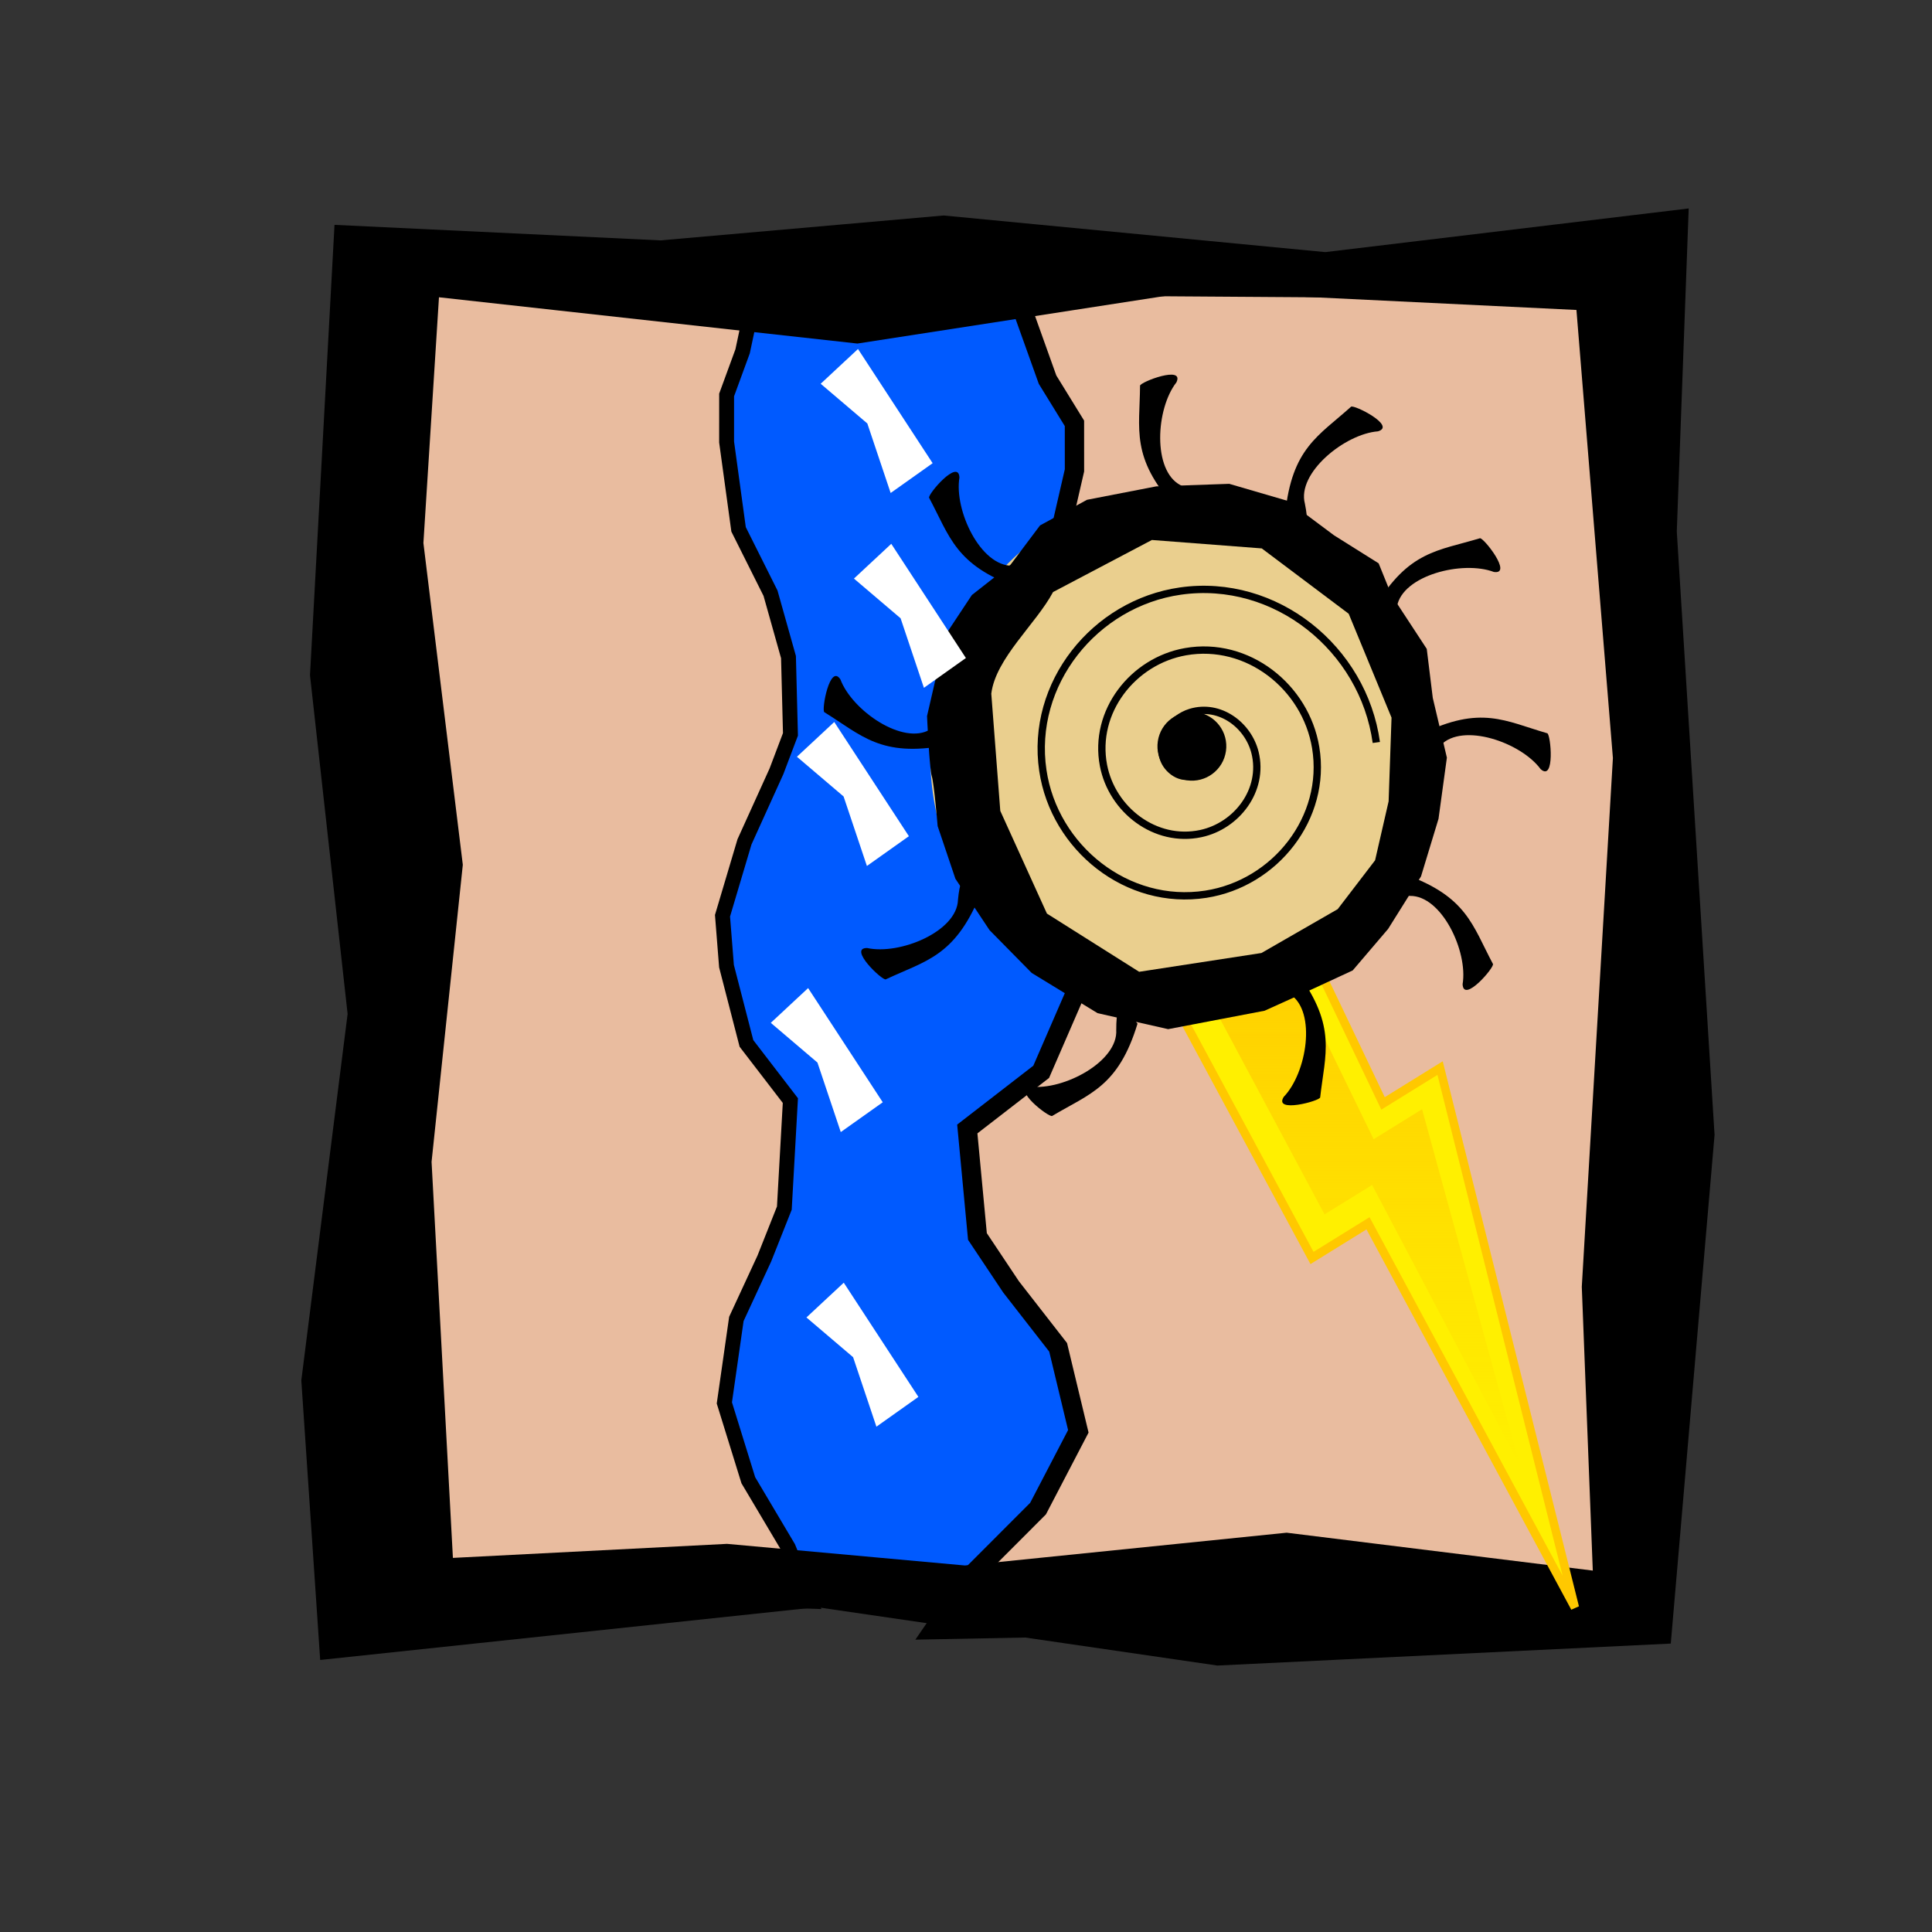 <?xml version="1.0" encoding="UTF-8" standalone="no"?>
<!-- Created with Inkscape (http://www.inkscape.org/) -->

<svg
   xmlns:dc="http://purl.org/dc/elements/1.1/"
   xmlns:cc="http://creativecommons.org/ns#"
   xmlns:rdf="http://www.w3.org/1999/02/22-rdf-syntax-ns#"
   xmlns:svg="http://www.w3.org/2000/svg"
   xmlns="http://www.w3.org/2000/svg"
   xmlns:xlink="http://www.w3.org/1999/xlink"
   xmlns:sodipodi="http://sodipodi.sourceforge.net/DTD/sodipodi-0.dtd"
   xmlns:inkscape="http://www.inkscape.org/namespaces/inkscape"
   width="100"
   height="100"
   id="svg2"
   sodipodi:version="0.32"
   inkscape:version="0.48.4 r9939"
   version="1.0"
   sodipodi:docname="hydroelectric.svg">
  <rect width="100%" height="100%" fill="#333333" stroke="none"/>
  <defs
     id="defs4">
    <linearGradient
       y2="163.796"
       x2="208.624"
       y1="119.72"
       x1="208.624"
       gradientUnits="userSpaceOnUse"
       id="linearGradient1570-3"
       xlink:href="#linearGradient9611-3"
       inkscape:collect="always" />
    <linearGradient
       id="linearGradient9611-3"
       inkscape:collect="always">
      <stop
         id="stop9613-0"
         offset="0"
         style="stop-color:#ffc800;stop-opacity:1;" />
      <stop
         id="stop9615-6"
         offset="1"
         style="stop-color:#ffc800;stop-opacity:0;" />
    </linearGradient>
  </defs>
  <sodipodi:namedview
     id="base"
     pagecolor="#ffffff"
     bordercolor="#666666"
     borderopacity="1.0"
     inkscape:pageopacity="0.0"
     inkscape:pageshadow="2"
     inkscape:zoom="4.0660063"
     inkscape:cx="26.66091"
     inkscape:cy="47.684738"
     inkscape:document-units="px"
     inkscape:current-layer="layer1"
     width="100px"
     height="100px"
     inkscape:window-width="1680"
     inkscape:window-height="973"
     inkscape:window-x="0"
     inkscape:window-y="24"
     showgrid="false"
     inkscape:window-maximized="1" />
  <g
     inkscape:label="Calque 1"
     inkscape:groupmode="layer"
     id="layer1">
    <g
       id="g10037"
       transform="matrix(5.1149861e-4,1,-1,5.1149861e-4,110.559,-2.114)">
      <path
         sodipodi:nodetypes="ccccccccccccccc"
         id="path8254"
         d="m 82.192,54.548 1.784,8.702 -1.182,6.437 0.746,7.428 L 62.04,77.675 45.878,76.822 28.382,77.878 15.036,77.45 17.55,66.132 14.728,57.005 15.759,46.677 l 24.317,-0.984 28.766,0.857 15.421,-0.279 -2.071,8.276 z"
         style="fill:#005aff;fill-opacity:1;fill-rule:evenodd;stroke:none"
         inkscape:connector-curvature="0" />
      <path
         id="path8248"
         d="m 16.347,25.568 69.389,-0.348 0.696,37.042 -2.783,-1.913 -3.478,-3.478 -4,-2.087 -4.348,1.043 -3.13,2.435 -2.609,1.739 -5.565,0.522 -2.956,-3.826 -4,-1.739 -2.609,-0.348 -3.826,1.913 -3.652,2.783 -1.913,1.217 -4,-0.174 -3.304,-1.565 -3.304,-2.783 -4.522,-1.043 -2.435,0 -2.261,1.391 -4.869,1.739 0.174,-23.651 -0.696,-8.869 z"
         style="fill:#e9bc9f;fill-opacity:1;fill-rule:evenodd;stroke:#000000;stroke-width:1px;stroke-linecap:butt;stroke-linejoin:miter;stroke-opacity:1"
         inkscape:connector-curvature="0" />
      <path
         id="path8248-5"
         d="m 14.844,90.427 69.389,0.263 0.726,-22.023 -2.784,1.135 -3.481,2.065 -4.002,1.238 -4.347,-0.624 -3.128,-1.45 -2.607,-1.036 -5.565,-0.315 -2.96,2.272 -4.001,1.031 -2.609,0.205 -3.824,-1.14 -3.65,-1.657 -1.912,-0.725 -4,0.1 -3.306,0.928 -3.306,1.652 -4.522,0.617 -2.435,-0.002 -2.26,-0.829 -4.868,-1.038 0.155,14.062 -0.703,5.273 z"
         style="fill:#e9bc9f;fill-opacity:1;fill-rule:evenodd;stroke:#000000;stroke-width:0.771px;stroke-linecap:butt;stroke-linejoin:miter;stroke-opacity:1"
         inkscape:connector-curvature="0" />
      <path
         id="path2101"
         d="m 60.83,21.846 -31.219,1.938 -16.719,-0.625 2.25,18.812 -1.906,19.75 1.281,14.656 -0.812,16.875 23.312,1.281 17.531,-1.938 18.969,2.406 14.469,-0.969 -2.719,-25.719 3.031,-20.719 -1.125,-23.469 -26.344,-2.281 z m -19.5,5.25 27.375,1.625 14.688,-0.562 -1.969,15.844 1.688,16.656 -1.125,12.312 0.719,14.188 -20.5,1.094 -15.375,-1.625 -16.656,2.031 -12.719,-0.812 2.406,-21.656 -2.688,-17.438 0.969,-19.781 23.188,-1.875 z"
         style="fill:#000000;fill-opacity:1;fill-rule:evenodd;stroke:none"
         inkscape:connector-curvature="0" />
    </g>
    <g
       style="display:inline"
       inkscape:label="thunder"
       id="layer4"
       transform="matrix(-0.541,0,0,0.58,112.337,-10.816)">
      <g
         id="g2605"
         transform="translate(-130.815,-14.41)"
         style="stroke-width:0.8;stroke-miterlimit:4;display:inline">
        <path
           id="path2607"
           d="m 213.571,117.005 15.714,0 -16.348,28.316 -5.359,-3.094 -19.794,34.284 12.898,-48.136 5.459,3.152 7.429,-14.521 z"
           style="fill:#fff000;fill-opacity:1;fill-rule:evenodd;stroke:#ffc800;stroke-linecap:butt;stroke-linejoin:miter;stroke-opacity:1"
           inkscape:connector-curvature="0" />
        <path
           sodipodi:nodetypes="cccccccc"
           style="opacity:0.8;fill:url(#linearGradient1570-3);fill-opacity:1;fill-rule:evenodd;stroke:none"
           d="m 214.774,119.898 9.409,-0.179 -12.447,21.712 -4.549,-2.626 -14.121,24.991 9.34,-31.748 4.634,2.675 7.734,-14.824 z"
           id="path2609"
           inkscape:connector-curvature="0" />
      </g>
    </g>
    <g
       id="g11695"
       transform="translate(0,-12)">
      <g
         transform="matrix(0.69,0,0,0.69,-24.72,2.793)"
         id="g10033">
        <path
           sodipodi:type="arc"
           style="fill:#eacf8e;fill-opacity:1;fill-rule:evenodd;stroke:none"
           id="path40749"
           sodipodi:cx="52.219921"
           sodipodi:cy="50.022652"
           sodipodi:rx="46.026146"
           sodipodi:ry="45.919357"
           d="M 97.773,56.587 C 94.139,81.687 70.799,99.096 45.64,95.47 20.482,91.845 3.033,68.558 6.667,43.458 10.3,18.358 33.641,0.949 58.8,4.575 83.906,8.193 101.345,31.394 97.793,56.453"
           sodipodi:start="0.1434489"
           sodipodi:end="6.4236745"
           sodipodi:open="true"
           transform="matrix(0.408,0,0,0.431,103.08,48.387)" />
        <path
           inkscape:connector-curvature="0"
           style="fill:#000000;fill-opacity:1;fill-rule:evenodd;stroke:none"
           d="m 122.579,49.824 -5.212,1.011 -3.525,1.923 -2.207,2.939 -2.904,2.281 -1.949,2.941 -1.415,6.141 c 0,0 0.176,3.949 0.353,4.499 0.176,0.55 0.443,3.755 0.443,3.755 l 1.331,3.947 2.559,3.853 3.164,3.214 4.943,3.017 5.294,1.199 7.236,-1.382 3.435,-1.554 3.173,-1.469 2.656,-3.113 2.469,-3.942 1.312,-4.318 0.628,-4.589 -1.058,-4.482 -0.452,-3.676 -2.646,-4.039 -0.963,-2.379 -3.347,-2.102 -3.452,-2.576 -4.407,-1.286 -5.459,0.19 z m 7.899,4.659 6.519,4.9 3.214,7.794 -0.219,6.279 -1.015,4.423 -2.805,3.664 -5.72,3.29 -9.173,1.409 -6.919,-4.367 -3.498,-7.703 -0.675,-8.792 c 0.327,-2.662 3.352,-5.225 4.634,-7.625 l 7.414,-3.905 8.244,0.632 z"
           id="path47274"
           sodipodi:nodetypes="cccccccsccccccccccccccccccccccccccccccccccc" />
        <path
           sodipodi:open="true"
           sodipodi:end="6.4236745"
           sodipodi:start="0.1434489"
           transform="matrix(1.448,0,0,1.448,35.758,-5.588)"
           d="m 63.558,51.989 c -0.141,0.975 -1.045,1.651 -2.02,1.51 -0.975,-0.141 -1.651,-1.045 -1.51,-2.02 0.141,-0.975 1.045,-1.651 2.02,-1.51 0.973,0.14 1.648,1.041 1.511,2.014"
           sodipodi:ry="1.7830764"
           sodipodi:rx="1.7830764"
           sodipodi:cy="51.733967"
           sodipodi:cx="61.79282"
           id="path11261"
           style="color:#000000;fill:#000000;fill-opacity:1;stroke:none;stroke-width:0.898;marker:none;visibility:visible;display:inline;overflow:visible;enable-background:new"
           sodipodi:type="arc" />
      </g>
      <path
         transform="matrix(0.379,0,0,0.379,38.567,31.919)"
         d="m 61.362,50.935 c 1.245,-0.105 0.756,1.627 0.174,2.07 -1.576,1.2 -3.669,-0.161 -4.314,-1.722 -1.155,-2.792 0.931,-5.748 3.617,-6.558 3.943,-1.19 7.863,1.702 8.803,5.513 1.253,5.08 -2.472,9.992 -7.409,11.047 -6.212,1.328 -12.127,-3.242 -13.291,-9.305 -1.41,-7.343 4.011,-14.267 11.201,-15.535 8.472,-1.495 16.409,4.78 17.78,13.096 1.583,9.601 -5.549,18.552 -14.992,20.024 C 52.2,71.237 42.233,63.247 40.662,52.677 38.9,40.818 47.748,29.834 59.446,28.165 72.433,26.311 84.435,36.019 86.203,48.844"
         sodipodi:t0="0"
         sodipodi:argument="-18.933516"
         sodipodi:radius="24.92791"
         sodipodi:revolution="3"
         sodipodi:expansion="1"
         sodipodi:cy="50.934654"
         sodipodi:cx="61.362423"
         id="path11311"
         style="fill:none;stroke:#000000;stroke-width:1px;stroke-linecap:butt;stroke-linejoin:miter;stroke-opacity:1"
         sodipodi:type="spiral" />
      <g
         id="g11678">
        <path
           style="color:#000000;fill:#000000;fill-opacity:1;stroke:none;stroke-width:0.898;marker:none;visibility:visible;display:inline;overflow:visible;enable-background:new"
           d="m 74.565,50.577 c -1.352,1.271 -1.183,0.402 -0.981,-0.589 3.065,-1.501 4.32,-0.665 6.502,-0.034 0.182,0.052 0.41,2.53 -0.344,1.856 -1.021,-1.391 -4.054,-2.429 -5.176,-1.233 z"
           id="rect11184"
           inkscape:connector-curvature="0"
           sodipodi:nodetypes="ccccc" />
        <path
           style="color:#000000;fill:#000000;fill-opacity:1;stroke:none;stroke-width:0.898;marker:none;visibility:visible;display:inline;overflow:visible;enable-background:new"
           d="m 72.308,43.389 c -0.442,1.802 -0.774,0.982 -1.144,0.04 1.754,-2.928 3.261,-2.91 5.435,-3.569 0.181,-0.055 1.722,1.898 0.722,1.744 -1.614,-0.61 -4.723,0.17 -5.013,1.785 z"
           id="rect11184-6"
           inkscape:connector-curvature="0"
           sodipodi:nodetypes="ccccc" />
        <path
           style="color:#000000;fill:#000000;fill-opacity:1;stroke:none;stroke-width:0.898;marker:none;visibility:visible;display:inline;overflow:visible;enable-background:new"
           d="m 67.541,38.068 c 0.364,1.819 -0.284,1.217 -1.019,0.521 0.347,-3.395 1.719,-4.018 3.408,-5.537 0.141,-0.126 2.364,0.989 1.394,1.274 -1.72,0.132 -4.205,2.157 -3.783,3.742 z"
           id="rect11184-8"
           inkscape:connector-curvature="0"
           sodipodi:nodetypes="ccccc" />
        <path
           style="color:#000000;fill:#000000;fill-opacity:1;stroke:none;stroke-width:0.898;marker:none;visibility:visible;display:inline;overflow:visible;enable-background:new"
           d="m 61.101,37.111 c 1.589,0.958 0.707,1.031 -0.302,1.104 -2.273,-2.546 -1.808,-3.979 -1.79,-6.251 0.001,-0.189 2.324,-1.079 1.88,-0.17 -1.063,1.359 -1.243,4.559 0.212,5.317 z"
           id="rect11184-5"
           inkscape:connector-curvature="0"
           sodipodi:nodetypes="ccccc" />
        <path
           style="color:#000000;fill:#000000;fill-opacity:1;stroke:none;stroke-width:0.898;marker:none;visibility:visible;display:inline;overflow:visible;enable-background:new"
           d="m 52.394,41.281 c 1.854,0.079 1.114,0.566 0.264,1.114 -3.215,-1.145 -3.494,-2.626 -4.567,-4.628 -0.089,-0.167 1.523,-2.061 1.569,-1.051 -0.281,1.702 1.095,4.597 2.735,4.565 z"
           id="rect11184-4"
           inkscape:connector-curvature="0"
           sodipodi:nodetypes="ccccc" />
        <path
           style="color:#000000;fill:#000000;fill-opacity:1;stroke:none;stroke-width:0.898;marker:none;visibility:visible;display:inline;overflow:visible;enable-background:new"
           d="m 48.152,49.753 c 1.644,-0.859 1.248,-0.068 0.786,0.832 -3.357,0.618 -4.339,-0.526 -6.27,-1.722 -0.161,-0.1 0.287,-2.546 0.833,-1.694 0.608,1.615 3.248,3.433 4.652,2.584 z"
           id="rect11184-7"
           inkscape:connector-curvature="0"
           sodipodi:nodetypes="ccccc" />
        <path
           style="color:#000000;fill:#000000;fill-opacity:1;stroke:none;stroke-width:0.898;marker:none;visibility:visible;display:inline;overflow:visible;enable-background:new"
           d="m 49.584,58.579 c 0.177,-1.847 0.624,-1.083 1.126,-0.205 -1.313,3.15 -2.807,3.35 -4.862,4.317 -0.171,0.08 -1.978,-1.63 -0.966,-1.622 1.685,0.371 4.649,-0.85 4.703,-2.49 z"
           id="rect11184-70"
           inkscape:connector-curvature="0"
           sodipodi:nodetypes="ccccc" />
        <path
           style="color:#000000;fill:#000000;fill-opacity:1;stroke:none;stroke-width:0.898;marker:none;visibility:visible;display:inline;overflow:visible;enable-background:new"
           d="m 57.777,65.302 c -0.005,-1.855 0.515,-1.139 1.1,-0.314 -0.997,3.264 -2.465,3.609 -4.416,4.773 -0.162,0.097 -2.128,-1.428 -1.121,-1.519 1.713,0.204 4.543,-1.302 4.436,-2.939 z"
           id="rect11184-2"
           inkscape:connector-curvature="0"
           sodipodi:nodetypes="ccccc" />
        <path
           style="color:#000000;fill:#000000;fill-opacity:1;stroke:none;stroke-width:0.898;marker:none;visibility:visible;display:inline;overflow:visible;enable-background:new"
           d="m 66.783,63.466 c -1.481,-1.117 -0.596,-1.098 0.415,-1.067 1.998,2.767 1.386,4.145 1.134,6.402 -0.021,0.188 -2.424,0.833 -1.888,-0.025 1.198,-1.242 1.708,-4.406 0.339,-5.31 z"
           id="rect11184-21"
           inkscape:connector-curvature="0"
           sodipodi:nodetypes="ccccc" />
        <path
           style="color:#000000;fill:#000000;fill-opacity:1;stroke:none;stroke-width:0.898;marker:none;visibility:visible;display:inline;overflow:visible;enable-background:new"
           d="m 72.979,58.372 c -1.853,-0.083 -1.113,-0.568 -0.262,-1.114 3.213,1.151 3.489,2.633 4.558,4.637 0.089,0.167 -1.527,2.058 -1.571,1.047 0.285,-1.702 -1.085,-4.6 -2.726,-4.57 z"
           id="rect11184-41"
           inkscape:connector-curvature="0"
           sodipodi:nodetypes="ccccc" />
      </g>
    </g>
    <path
       id="path5654-9"
       d="m 44.41,18.064 3.863,5.911 -2.173,1.542 -1.207,-3.598 -2.415,-2.056 1.932,-1.799 z"
       style="fill:#ffffff;fill-opacity:1;fill-rule:evenodd;stroke:none"
       inkscape:connector-curvature="0" />
    <path
       id="path5654-4"
       d="m 46.132,28.148 3.863,5.911 -2.173,1.542 -1.207,-3.598 -2.415,-2.056 1.932,-1.799 z"
       style="fill:#ffffff;fill-opacity:1;fill-rule:evenodd;stroke:none"
       inkscape:connector-curvature="0" />
    <path
       id="path5654-48"
       d="m 41.828,51.143 3.863,5.911 -2.173,1.542 -1.207,-3.598 -2.415,-2.056 1.932,-1.799 z"
       style="fill:#ffffff;fill-opacity:1;fill-rule:evenodd;stroke:none"
       inkscape:connector-curvature="0" />
    <path
       id="path5654-0"
       d="m 43.673,66.392 3.863,5.911 -2.173,1.542 -1.207,-3.598 -2.415,-2.056 1.932,-1.799 z"
       style="fill:#ffffff;fill-opacity:1;fill-rule:evenodd;stroke:none"
       inkscape:connector-curvature="0" />
    <path
       id="path5654-98"
       d="m 43.181,37.37 3.863,5.911 -2.173,1.542 -1.207,-3.598 -2.415,-2.056 1.932,-1.799 z"
       style="fill:#ffffff;fill-opacity:1;fill-rule:evenodd;stroke:none"
       inkscape:connector-curvature="0" />
  </g>
</svg>
